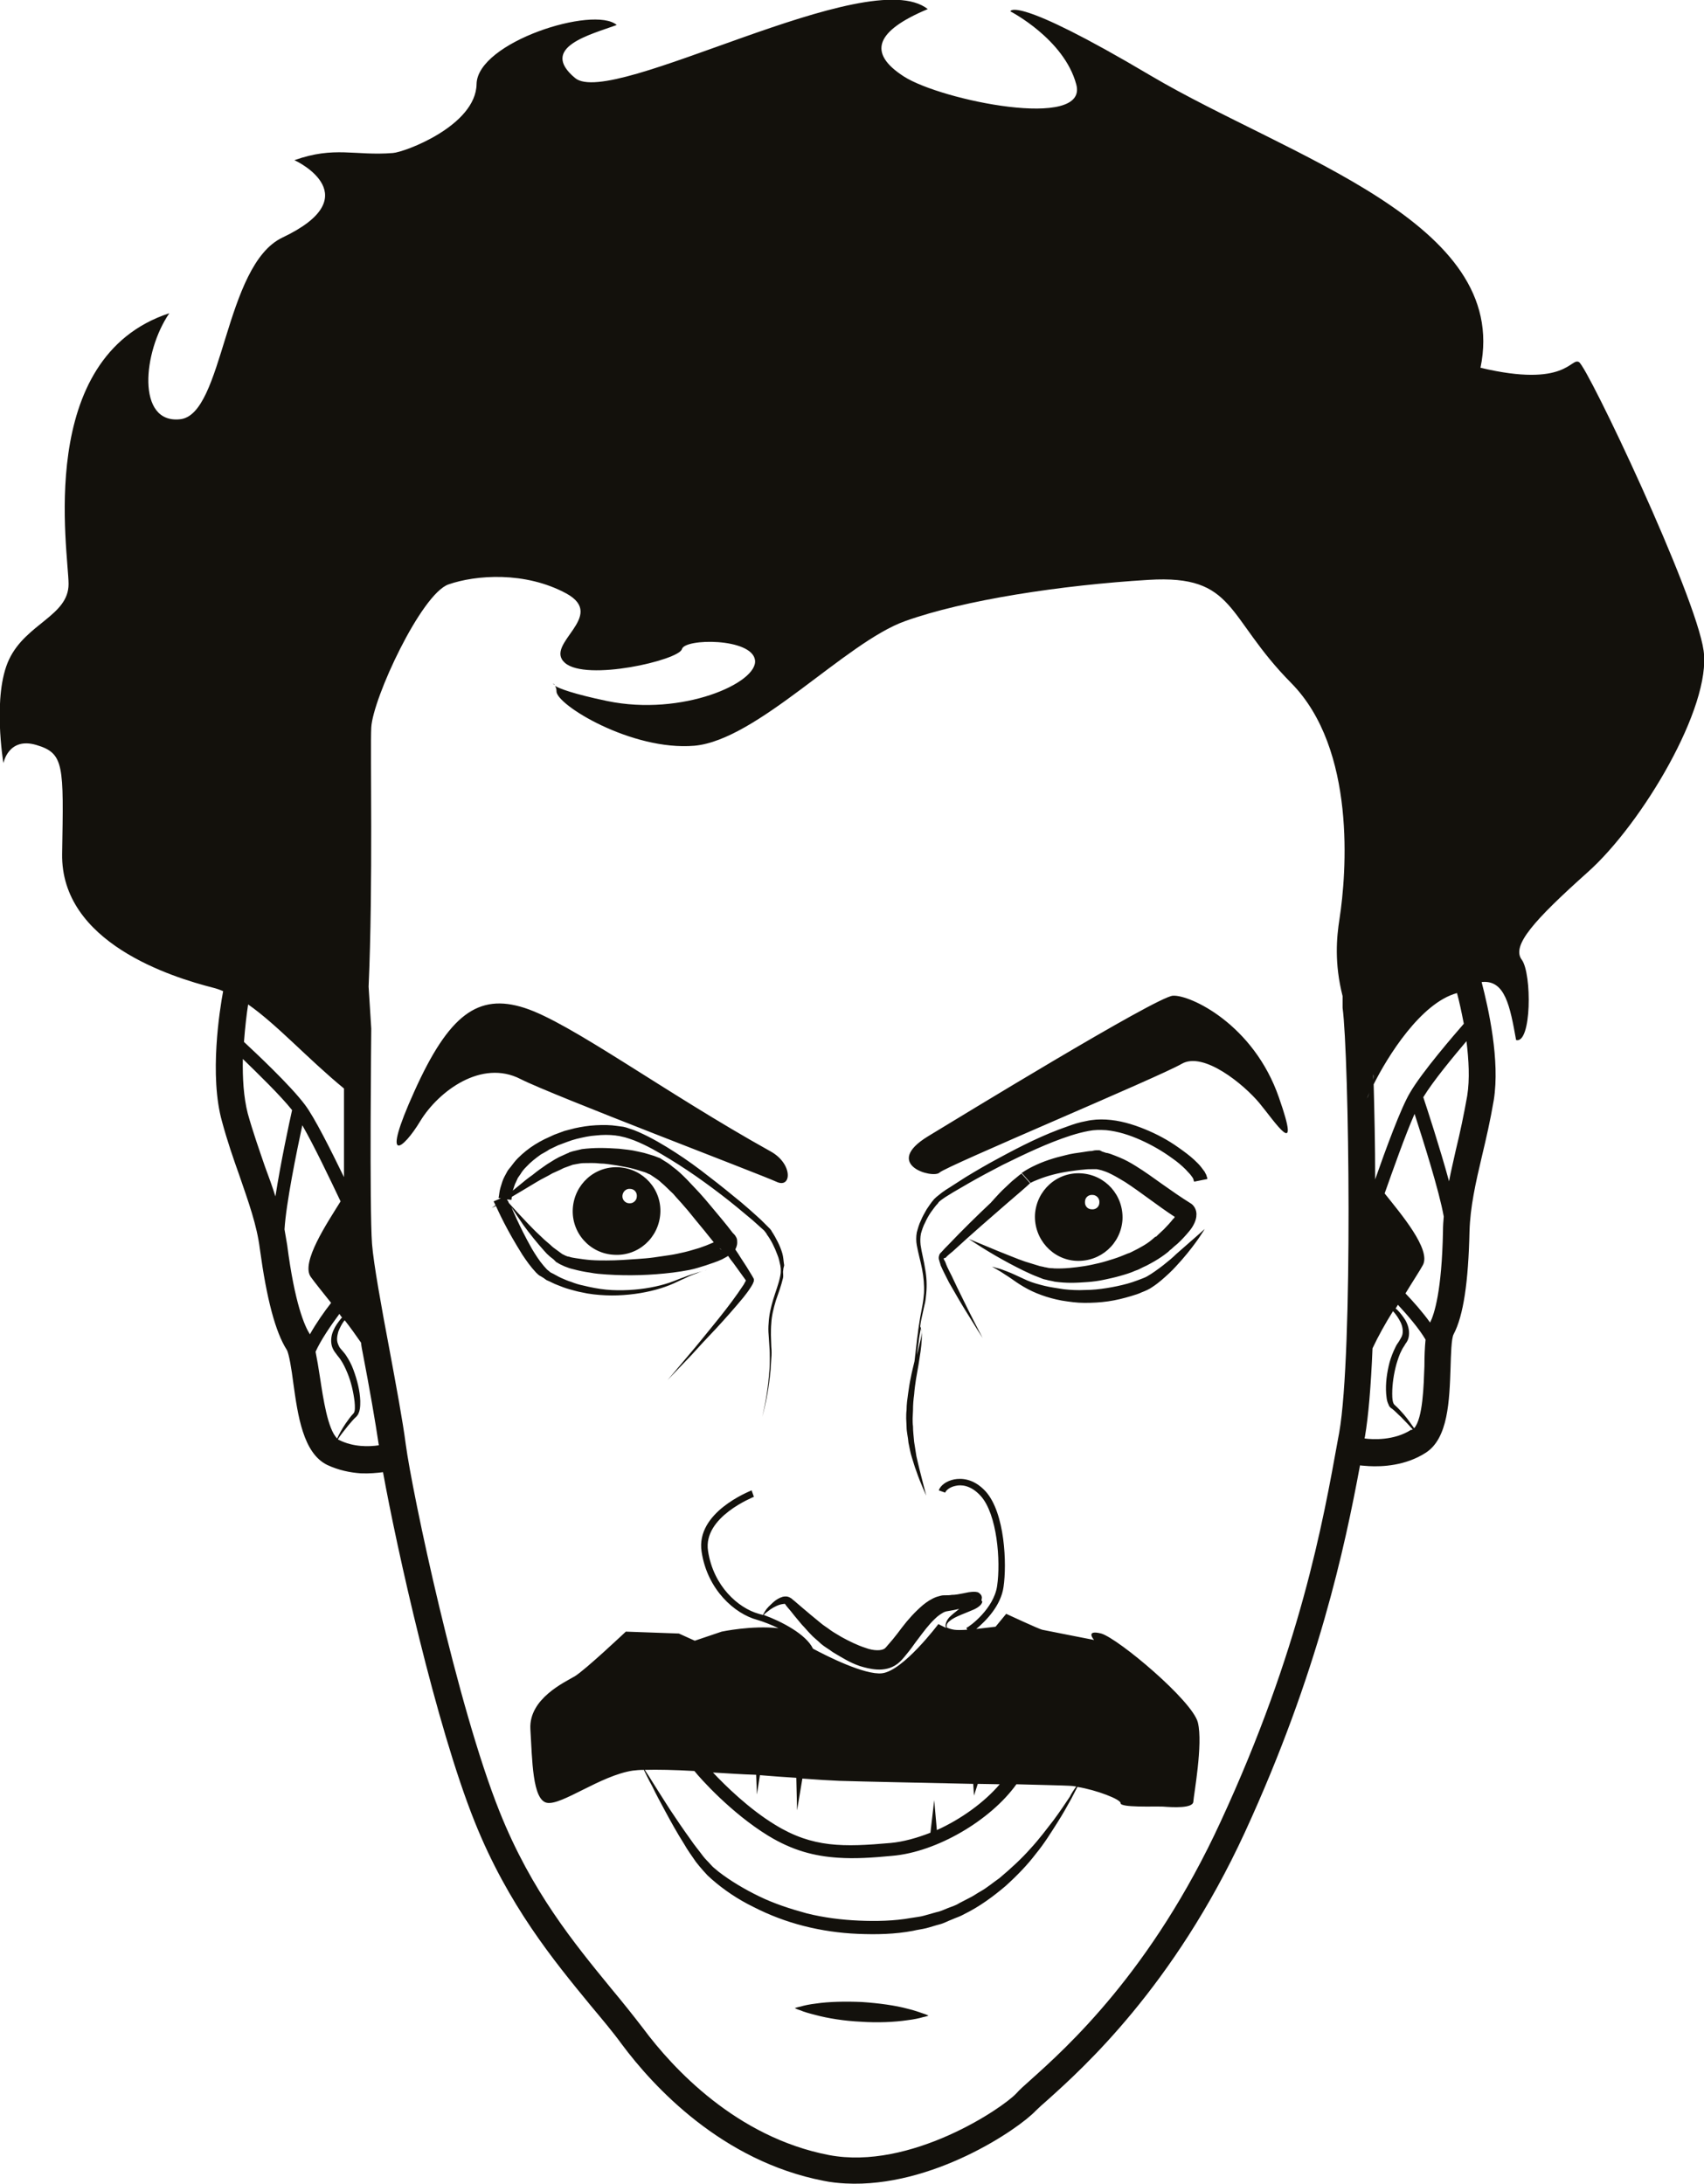 <?xml version="1.0" encoding="utf-8"?>
<!-- Generator: Adobe Illustrator 25.2.0, SVG Export Plug-In . SVG Version: 6.00 Build 0)  -->
<svg version="1.1" id="Vectorportal.com" xmlns="http://www.w3.org/2000/svg" xmlns:xlink="http://www.w3.org/1999/xlink" x="0px"
	 y="0px" viewBox="0 0 449.8 576.6" style="enable-background:new 0 0 449.8 576.6;" xml:space="preserve">
<style type="text/css">
	.st0{fill:#13110C;}
</style>
<g>
	<path class="st0" d="M151.4,307.4C151.4,307.4,151.4,307.4,151.4,307.4L151.4,307.4L151.4,307.4z M419.2,230.2
		c-14.3,12.8-20.3,19.5-17.5,23.2c2.7,3.7,2.6,22.3-1.5,21.2c-1.6-8.9-2.9-16-9.1-15.3c1.8,6.9,4.9,20.7,3.2,31.2
		c-0.9,5.3-2,10.1-3.1,14.7c-1.7,7.2-3.1,13.4-3.3,19.9c-0.3,13.4-1.6,22.3-4.2,27.2c-0.6,1.1-0.7,5.5-0.8,8.7
		c-0.3,8.8-0.6,18.8-6.6,22.6c-5.3,3.4-11.4,3.7-15,3.5c-1-0.1-1.7-0.1-2.3-0.2c-4,21.5-11,54.7-30.4,96.9
		c-18.8,40.8-42.9,62.4-51.9,70.5c-1.5,1.3-2.7,2.4-3.3,3c-4.5,4.8-27.3,20.4-50.2,19.2c-1.9-0.1-3.9-0.3-5.8-0.7
		c-26.8-5.2-44.9-24.8-53.3-36.1c-2.4-3.3-5.2-6.6-8.2-10.2c-9.7-11.8-21.8-26.5-30.6-48.5c-10.2-25.4-20.6-72.4-24.2-92.3
		c-1.6,0.2-3.6,0.4-5.9,0.3c-2.8-0.2-5.8-0.8-8.8-2.2c-6.4-3.1-7.8-13.1-9-21.8c-0.4-3.2-1.1-7.6-1.7-8.6c-3-4.7-5.3-13.4-7.1-26.6
		c-0.8-6.4-3-12.4-5.4-19.4c-1.6-4.5-3.2-9.1-4.6-14.3c-3.4-12.1-0.6-29.6,0.3-34.4c-0.9-0.4-1.8-0.7-2.6-0.9
		C45.3,258,16,248.9,16.4,225.4c0.4-23.4,0.6-26.5-6.8-28.7c-7.4-2.2-8.7,4.8-8.7,4.8s-3-17.9,1.5-27.4c4.5-9.5,15.7-11.5,15.7-19.9
		c0-8.4-9-59.8,26.6-71.5c-7,10.2-8.7,29.2,2.8,28c11.6-1.1,11.6-40.7,27.1-48c22.5-10.7,4.4-19.9,3.1-20.4c10.6-3.8,16-1.1,26-1.9
		c3.1-0.2,21.9-7.2,22.1-18.2c0.2-11.1,31-20.8,37-15.6c-6.8,2.5-20.7,5.9-11,14c9.7,8.1,77.4-30.6,93.1-18.2
		c-13.6,5.7-16.1,11.5-6.3,17.8c9.8,6.3,48.8,14.3,45.5,2.1C280.9,10.3,266.7,3,266.7,3s0.7-4.6,37.1,17c36.4,21.5,95,38.6,87,77.1
		c22.7,5.4,23.8-2.8,26-1.5c2.3,1.3,30.8,61.3,32.9,76.2C451.8,186.6,433.5,217.4,419.2,230.2 M64.4,275.1
		c2.9,2.7,12.3,11.5,16.1,16.6c2.5,3.3,6.8,11.9,10.3,19.1c0-7.6,0-16.2,0-23.4c-9.5-7.8-17.6-16.8-25.3-22.2
		C65.1,267.7,64.7,271.2,64.4,275.1 M72.7,315.9c1.4-9,3.7-19.7,4.4-22.8c-3.1-3.9-9.3-9.9-13-13.5c-0.1,5,0.2,10.1,1.3,14.4
		c1.4,5,3,9.5,4.5,13.9C70.9,310.6,71.9,313.3,72.7,315.9 M81.8,352.3c1.7-3,3.8-6,5.6-8.3c-2.4-3-4.4-5.5-5.4-6.9
		c-2.6-3.8,4.3-14.1,7.9-19.9c-2.8-5.9-7-14.7-10.1-20.1c-1.5,7-4.3,20.7-4.7,27.5c0,0.5-0.1,0.9-0.1,0.9h0c0,0,0.1-0.4,0.1-0.9
		c0.2,1.2,0.5,2.9,0.7,4.1C77.8,344.2,80.4,350.1,81.8,352.3 M89,379.8c0.5-1.1,1.2-2.4,2.2-3.9c0.6-0.8,1.3-1.9,2.1-2.7
		c0.5-0.5,0.4-1.9,0.3-3.1c-0.3-2.5-0.9-5.2-1.9-7.6c-0.5-1.2-1.1-2.5-1.8-3.5c-0.3-0.5-0.8-1-1.2-1.6c-0.5-0.6-0.9-1.3-1.1-2
		c-0.4-1.5-0.1-3,0.4-4.1c0.5-1.2,1.2-2.1,1.9-3c0.1-0.1,0.2-0.3,0.4-0.4c-0.2-0.3-0.5-0.6-0.7-1c-2.3,3.1-4.9,6.9-6.3,10
		c0.4,2,0.8,4.3,1.2,7C85.3,369.1,86.5,377.4,89,379.8 M100,381.6c-0.9-6.1-2.5-15.3-4.2-24.1c-0.2-1-0.4-2-0.5-3
		c-1.4-2-2.8-4-4.3-5.9c-0.1,0.1-0.1,0.1-0.2,0.2c-0.6,0.8-1.1,1.8-1.5,2.8c-0.3,1.1-0.5,2.2-0.1,3.2c0.2,0.5,0.4,1,0.8,1.4
		c0.4,0.5,0.9,1,1.3,1.6c0.8,1.2,1.5,2.5,2,3.9c1,2.7,1.7,5.5,1.8,8.2c0,0.7,0,1.4-0.1,2c-0.1,0.4-0.1,0.7-0.3,1.1
		c-0.1,0.2-0.1,0.4-0.3,0.6l-0.2,0.3c0,0-0.1,0.1-0.1,0.1c-0.9,0.8-1.5,1.6-2.2,2.4c-1.1,1.4-2.1,2.6-2.7,3.6
		c0.1,0.1,0.2,0.2,0.3,0.2C93.3,382.1,97.4,382,100,381.6 M354.4,266.1l0-3.1c-2.2-8.7-1.6-15.4-0.8-20.5
		c1.8-11.7,4.5-44.7-12.8-62.2c-17.3-17.5-14.5-28.6-37.6-27.2c-23.1,1.4-48.7,5.3-64.3,10.9c-15.7,5.6-39,31.4-55.6,32.9
		c-16.6,1.4-36.6-10.9-36.4-14.4c0-0.7-0.2-1.1-0.4-1.4c1.2,0.7,4.7,2.1,13.8,4c19.8,4.1,39.8-4.8,39-10.8
		c-0.8-5.9-18.6-5.8-19.3-2.9c-0.8,2.9-25.3,8.6-30.9,3.6c-5.6-5,11.3-12.3,0.4-18.3c-10.9-5.9-23.9-4.9-31.1-2.4
		c-7.2,2.5-20,30.1-20.4,37.8c-0.3,5.4,0.5,41.6-0.7,68.4l0.7,11.1c0,0.5-0.5,47.3,0.2,56.8c0.4,5.2,2.5,16.8,4.6,27.9
		c1.7,9.2,3.5,18.8,4.3,25c1.7,12.8,13.6,69.2,24.8,97.1c8.4,21,19.6,34.6,29.5,46.7c3,3.6,5.8,7.1,8.4,10.5
		c7.8,10.5,24.6,28.7,49,33.4c21.5,4.1,45.9-12.4,49.5-16.3c0.8-0.9,2-2,3.7-3.5c9.6-8.6,32-28.7,50.2-68.2
		c21-45.4,27-78.9,31-101.1l0.3-1.6C357.2,357.4,356.1,278.7,354.4,266.1 M362.6,286.3c0.2,7.4,0.4,16,0.4,25.1
		c2.8-8,6.8-18.9,9.2-22.9c3.2-5.5,11.6-15.2,14.2-18.2c-0.6-3.1-1.2-5.9-1.8-8.1C375,264.8,366.2,279.1,362.6,286.3 M362.5,283.7
		c0,0.4,0,0.9,0,1.3C362.6,284.4,362.6,283.9,362.5,283.7 M361.5,288.5c-0.3,0.6-0.5,1.1-0.6,1.4
		C360.8,290.2,361.1,289.5,361.5,288.5 M372.9,377.4c-0.8-0.9-1.8-2-3.1-3.3c-0.8-0.7-1.5-1.5-2.4-2.2c-0.1,0-0.1-0.1-0.2-0.1
		l-0.3-0.3c-0.2-0.2-0.3-0.4-0.3-0.5c-0.2-0.4-0.3-0.7-0.4-1c-0.2-0.7-0.2-1.3-0.3-2c-0.2-2.7,0.2-5.6,0.9-8.3
		c0.4-1.4,0.9-2.7,1.6-4.1c0.3-0.7,0.8-1.2,1.1-1.8c0.3-0.5,0.6-1,0.7-1.5c0.2-1,0-2.2-0.5-3.2c-0.5-1-1.1-1.9-1.8-2.7
		c-0.1-0.1-0.1-0.1-0.2-0.2c-2,3.2-3.9,6.6-5.4,9.8c-0.4,9.9-1.1,18.1-2,23.3l-0.1,0.5c2.1,0.3,7.8,0.6,12.3-2.3
		C372.7,377.6,372.8,377.5,372.9,377.4 M376.3,353.7c-1.7-2.9-4.7-6.4-7.3-9.2c-0.2,0.3-0.4,0.7-0.6,1c0.1,0.1,0.3,0.2,0.4,0.3
		c0.8,0.8,1.5,1.7,2.2,2.8c0.6,1.1,1.1,2.5,0.9,4.1c-0.1,0.8-0.4,1.5-0.9,2.1c-0.3,0.6-0.8,1.2-1,1.7c-0.6,1.1-1,2.4-1.4,3.7
		c-0.7,2.6-1.1,5.3-1.1,7.8c0,1.2,0.1,2.6,0.7,3c0.9,0.8,1.7,1.7,2.4,2.5c1.2,1.4,2,2.7,2.7,3.6c2.3-2.7,2.5-11.1,2.7-16.4
		C376,358.1,376.1,355.7,376.3,353.7 M381.1,321.2c-1.2-6.8-5.5-20.3-7.7-27.1c-2.5,5.7-5.7,14.8-7.9,21
		c4.3,5.4,12.3,14.8,10.1,18.9c-0.8,1.5-2.6,4.2-4.6,7.5c2,2.1,4.5,4.9,6.5,7.7v0c1.1-2.2,3.1-8.3,3.4-24.2
		C380.9,323.6,381,322.4,381.1,321.2 M387.1,274.9c-3.3,3.9-8.8,10.5-11.4,14.8c1,3,4.4,13.4,6.8,22.2c0.5-2.7,1.2-5.5,1.8-8.3
		c1.1-4.5,2.1-9.2,3-14.3C388,284.9,387.7,279.8,387.1,274.9 M146.5,180.9C146.1,180.4,145.6,180.4,146.5,180.9 M137.4,284.9
		c8.2,4.2,63.4,25.2,67.5,27.1c4.1,2,4.5-4.7-1.5-8c-28.2-15.7-52.8-34-65-37.9c-12.2-3.9-19.9,1.8-29,22c-9.1,20.1-3,15.5,1.6,7.8
		C115.8,288.1,127.1,279.6,137.4,284.9 M269.6,309.9c-0.3,0.2-0.6,0.4-0.8,0.6l-1.7,1.4l-1.7,1.6c-1.1,1-2.1,2.1-3.1,3.2
		c-0.2,0.3-0.5,0.5-0.7,0.8c-3.4,3.2-7.4,7.1-11.3,11.2c-0.6,0.6-1.2,1.2-1.8,1.9c-0.2,0.2-0.3,0.2-0.6,0.8l0,0.1c0,0,0,0.2-0.1,0.3
		c0,0.2,0,0.3,0,0.4c0,0.2,0,0.3,0.1,0.5c0.1,0.5,0.3,0.9,0.4,1.4c0.7,1.6,1.5,3.1,2.2,4.5c1.6,2.8,3.1,5.4,4.4,7.5
		c2.7,4.4,4.5,7.2,4.5,7.2s-1.6-3-3.9-7.6c-1.1-2.3-2.5-5-3.8-7.8c-0.6-1.4-1.6-3-2.1-4.5c-0.1-0.4-0.5-0.8-0.5-1.1v0
		c0-0.1,0.4-0.2,0.5-0.2c0.5-0.6,1.3-1.2,1.9-1.7c5-4.6,10.2-9.1,14-12.4c3.4-2.9,5.8-5,6.3-5.5c0.1-0.1,0.1-0.1,0.1-0.1l-2.3-2.6
		l0,0C269.9,309.7,269.8,309.8,269.6,309.9 M316.2,454.8c1.4,5.7-1.1,19.1-1.2,20.9c-0.1,1.8-5.4,1.5-8,1.3
		c-2.6-0.1-11.2,0.3-11.2-0.9c0.1-1-6.4-3.5-11.4-4.3c-0.4,0.8-1,1.9-1.6,3.1c-1,1.8-2.2,4-3.8,6.5c-1.6,2.5-3.3,5.3-5.6,8.1
		c-2.2,2.9-4.9,5.7-8,8.5c-3.2,2.7-6.8,5.4-10.9,7.4c-1,0.6-2.1,0.9-3.2,1.4c-1.1,0.4-2.1,1-3.3,1.3c-1.2,0.3-2.3,0.7-3.5,1
		c-1.2,0.3-2.3,0.4-3.5,0.7c-4.8,0.9-9.6,1-14.5,0.8c-4.9-0.2-9.7-0.9-14.4-2.1c-4.7-1.2-9.1-2.9-13.2-5c-4.1-2-7.8-4.5-11-7.3
		l-1.1-1c-0.4-0.4-0.7-0.8-1.1-1.2c-0.7-0.8-1.4-1.6-2-2.4c-1.1-1.6-2.2-3.1-3.1-4.7c-1.9-3-3.5-5.9-4.9-8.5
		c-1.4-2.6-2.6-4.8-3.5-6.7c-1-1.8-1.7-3.3-2.2-4.3c0,0,0-0.1,0-0.1c-1.2,0-2.2,0.1-3,0.2c-8.5,1.3-18.7,9.2-22.6,8.5
		c-3.9-0.7-3.9-11.5-4.4-19.5c-0.4-8,9-12.3,11.7-13.9c2.7-1.6,13.5-11.8,13.5-11.8l14,0.5l4.2,1.9l7.1-2.4c0,0,8-1.7,15-0.9
		c-1.9-0.9-3.9-1.7-5.6-2.2c-6-1.6-13.2-8-14.7-18c-1.6-10.4,12.6-15.9,13.2-16.2l0.6,1.7c-0.1,0.1-13.5,5.3-12.1,14.3
		c1.4,9.3,8,15.1,13.4,16.6c0.3,0.1,0.7,0.2,1.1,0.3c0.3-0.6,0.7-1.4,1.5-2.2c0.9-0.8,1.8-2,3.7-2.6c0.5-0.1,1.2-0.2,1.9,0.2
		c0.2,0.1,0.3,0.2,0.5,0.3l0.2,0.2l0.5,0.4c0.7,0.6,1.4,1.2,2.1,1.8c1.5,1.3,3.1,2.6,4.8,4c0.8,0.7,1.7,1.2,2.6,1.9
		c0.4,0.3,0.9,0.6,1.4,0.9c0.5,0.3,1,0.6,1.5,0.9c2,1.1,4.2,2.2,6.4,2.9c2.1,0.8,4.3,0.8,5.1,0.1c0.1-0.1,0.2-0.2,0.3-0.3l0.6-0.7
		l1.2-1.4c0.8-1,1.6-2,2.4-3.1c1.6-2.1,3.4-4.1,5.5-5.9c1.1-0.9,2.3-1.7,3.7-2.2l1.1-0.3c0.4-0.1,0.8-0.1,1.2-0.1
		c0.6,0,1.1,0,1.6-0.1c1,0,2-0.2,3-0.4c0.5-0.1,1-0.2,1.5-0.3c0.3,0,0.6-0.1,0.9-0.1c0.4,0,0.6-0.1,1.5,0.1c0.3,0.1,0.9,0.6,1,1
		c0.2,0.5,0,0.7,0,1v0.1c0,0,0.1,0.5,0.1,0.3l0.1,0l0,0.1c0,0-0.1,0.4-0.2,0.5c-0.1,0.2-0.2,0.3-0.3,0.4c-0.1,0.1-0.2,0.2-0.2,0.2
		c-0.6,0.5-1,0.7-1.4,0.9c-0.9,0.4-1.7,0.7-2.4,1c-1.5,0.6-2.7,1.1-3.6,1.7c-0.9,0.6-1.4,1.2-1.3,1.8c0,0.1,0,0.2,0,0.3
		c0.6,0.3,1.3,0.5,2,0.6c0.6,0.1,1.9,0.1,3.4,0l-0.2-0.5c1-0.4,7.2-5.1,8.1-11c1-6.7,0-19-4.3-23.8c-2.7-3-5.3-3-6.6-2.7
		c-1.6,0.3-2.6,1.2-2.8,1.8l-1.7-0.6c0.5-1.4,2.1-2.5,4.1-2.9c1.7-0.3,5-0.4,8.3,3.2c5.1,5.7,5.6,19.2,4.7,25.2
		c-0.7,5-4.7,9-7.2,11.1c2.6-0.3,5.1-0.6,5.1-0.6l2.8-3.4c0,0,8.6,4,9.5,4.2c0.9,0.2,13.7,2.7,13.7,2.7s-2.5-2.8,1.9-1.7
		C295.3,432.7,314.8,449.1,316.2,454.8 M256.7,422.3C256.8,422.3,256.8,422.2,256.7,422.3c0.1-0.1,0.1-0.1,0.1-0.1
		C256.8,422.2,256.8,422.1,256.7,422.3C256.8,422.3,256.8,422.3,256.7,422.3 M256.5,422.5c0,0,0.1-0.1,0.1-0.1l0,0l-0.1-0.1V422.5
		L256.5,422.5z M214.6,435.3c3.7,2,13.7,7,18.2,6.5c5.6-0.6,14.9-13,14.9-13s0.9,0.5,2,1c0,0,0-0.1,0-0.1c-0.3-0.7,0.1-1.8,0.9-2.7
		c0.7-0.7,1.6-1.4,2.6-2.2c-0.4,0.1-0.9,0.2-1.4,0.3c-0.6,0.1-1.2,0.2-1.7,0.3l-0.5,0.1l-0.5,0.2c-0.7,0.4-1.5,0.9-2.3,1.7
		c-1.6,1.5-3,3.4-4.5,5.4c-0.8,1-1.5,2.1-2.3,3.1l-1.3,1.6l-0.7,0.8c-0.4,0.4-0.7,0.7-1.1,1c-1.7,1.3-3.7,1.6-5.4,1.5
		c-1.7-0.1-3.2-0.5-4.5-0.9c-2.7-0.9-5-2.4-7.2-3.7c-0.5-0.4-1-0.7-1.6-1.1c-0.5-0.3-1-0.7-1.5-1.1c-0.9-0.9-2-1.7-2.7-2.5
		c-0.8-0.8-1.5-1.7-2.3-2.5c-0.7-0.8-1.3-1.6-2-2.4c-0.6-0.8-1.2-1.5-1.8-2.2l-0.4-0.5l-0.2-0.3c0,0,0,0,0,0c0-0.1-0.2-0.2-0.5-0.1
		c-1.2,0.1-2.5,0.8-3.4,1.4c-0.8,0.6-1.5,1.1-1.8,1.5C206.3,428.1,212.8,431.5,214.6,435.3 M188.2,468c3.3,3.5,9.5,9.6,16.4,13.8
		c9.9,6.1,18.1,5.9,30.5,4.8c3.3-0.3,6.9-1.3,10.5-2.7l1-8.6l0.7,7.9c6.4-2.9,12.5-7.3,16.6-12.1c-1.9,0-3.8-0.1-5.8-0.1l-1,3.1
		l-0.2-3.1c-13.7-0.3-29-0.6-35.3-0.8c-2.4-0.1-5.9-0.3-9.8-0.6l-1.4,8.4l-0.2-8.6c-3-0.2-6.2-0.4-9.6-0.7l-0.8,5.1l-0.2-5.2
		C195.8,468.5,191.9,468.2,188.2,468 M284.1,471.7c-0.6-0.1-1.3-0.2-1.8-0.2c-1.6-0.1-7-0.2-14-0.4c-6.8,9.5-21,17.9-32.8,18.9
		c-5.2,0.5-9.8,0.8-14.2,0.5c-6.3-0.4-12.1-1.9-18.5-5.8c-9.8-6-18-15.2-19.5-17.1c-5.2-0.3-9.8-0.4-13.1-0.3
		c0.6,0.9,1.5,2.3,2.6,4.1c1.1,1.8,2.5,3.9,4,6.3c1.6,2.4,3.4,5.1,5.5,8c1,1.5,2.2,2.9,3.3,4.4c0.6,0.8,1.3,1.4,1.9,2.1
		c0.3,0.3,0.6,0.7,1,1l1.2,1c3.1,2.4,6.8,4.6,10.7,6.5c3.9,1.9,8.2,3.3,12.6,4.5c4.4,1.1,9.1,1.7,13.7,1.9c4.6,0.2,9.4,0.1,13.8-0.7
		c1.1-0.2,2.4-0.3,3.4-0.6c1.1-0.3,2.1-0.6,3.2-0.9c1.1-0.2,2.1-0.7,3.1-1.1c1-0.4,2.1-0.7,3-1.3c1-0.5,1.9-1,2.9-1.5
		c1-0.5,1.8-1.1,2.7-1.6c1.8-1,3.4-2.4,5-3.5c3.1-2.6,5.9-5.2,8.2-7.8c2.4-2.6,4.3-5.2,6.1-7.5c1.7-2.3,3.1-4.4,4.3-6.2
		C282.9,473.4,283.5,472.5,284.1,471.7 M151.4,307.4C151.6,307.4,151.5,307.4,151.4,307.4L151.4,307.4L151.4,307.4z M263.4,330.3
		l-7.7-3.2c4.6,3.1,9.4,5.9,14.5,8.4c1.3,0.6,2.5,1.2,3.9,1.7l1,0.4c0.5,0.2,0.7,0.2,1.1,0.3c0.6,0.2,1.5,0.3,2.2,0.5
		c1.5,0.2,2.9,0.3,4.4,0.3c1.4,0,2.9-0.1,4.3-0.2c1.4-0.1,2.9-0.3,4.3-0.6c1.4-0.3,2.8-0.6,4.2-1c1.4-0.4,2.8-0.8,4.1-1.4
		c0.7-0.2,1.4-0.6,2-0.9c0.7-0.3,1.3-0.6,2-1c1.3-0.7,2.6-1.5,3.8-2.4l0.9-0.7l0.2-0.2l0.2-0.2l0.4-0.3c0.5-0.5,1-0.9,1.6-1.4
		c1.1-1,2.1-2.1,3.1-3.3c0.5-0.6,1-1.3,1.4-2.2c0.1-0.2,0.2-0.5,0.3-0.8c0.1-0.4,0.2-0.7,0.2-1.2c0.1-0.7-0.1-2.4-1.7-3.3
		c-2.4-1.5-4.7-3.1-7.1-4.8c-2.4-1.7-4.7-3.4-7.3-5c-1.3-0.8-2.7-1.6-4.2-2.2c-0.7-0.3-1.5-0.6-2.3-0.9c-0.4-0.1-0.8-0.3-1.2-0.3
		l-0.6-0.2l-0.3-0.1l-0.3-0.1l-0.1-0.1l-0.5-0.2l-0.7,0c-0.5,0-0.9,0.1-1.3,0.2c-0.8,0-1.6,0.2-2.4,0.3c-1.5,0.2-3,0.4-4.5,0.8
		c-3,0.7-5.9,1.6-8.7,3c-1,0.5-1.9,1-2.9,1.7l2.3,2.6c0,0,0,0-0.1,0.1c0.7-0.4,1.4-0.7,2.2-1c2.5-1,5.3-1.7,8-2.1
		c1.4-0.2,2.8-0.4,4.1-0.5c0.7-0.1,1.4-0.1,2-0.1c0.3,0,0.7,0,0.9,0l0.4,0l0.5,0.1l0.8,0.2c0.3,0.1,0.6,0.2,0.9,0.3
		c0.6,0.2,1.2,0.5,1.8,0.8c1.2,0.6,2.3,1.3,3.5,2c4.3,2.8,8.5,6.2,13.1,9.2c-0.1,0.2-0.2,0.4-0.4,0.5c-0.7,0.9-1.6,1.9-2.5,2.8
		c-0.4,0.4-1,0.9-1.5,1.4l-0.4,0.4l-0.1,0.1c0,0,0,0-0.1,0l-0.2,0.1l-0.7,0.6c-0.9,0.8-2,1.5-3.1,2.1c-0.5,0.3-1.1,0.6-1.7,0.9
		c-0.6,0.3-1.1,0.6-1.8,0.8c-1.2,0.5-2.4,1-3.7,1.4c-1.3,0.4-2.5,0.8-3.8,1.1c-1.3,0.3-2.6,0.6-3.9,0.8c-2.6,0.4-5.3,0.7-7.9,0.6
		c-0.6-0.1-1.2,0-1.9-0.2c-0.3-0.1-0.8-0.1-0.9-0.2l-1-0.2c-1.3-0.4-2.6-0.8-3.9-1.2C268.5,332.4,266,331.3,263.4,330.3
		 M318.5,310.5c0.2,0.5,0.2,0.6,0.2,0.8l-3.5,0.7l-0.1-0.3c0-0.1,0,0,0-0.1c0,0-0.1-0.1-0.1-0.3c-0.1-0.3-0.3-0.5-0.5-0.8
		c-0.4-0.6-1-1.1-1.5-1.7c-1.1-1.1-2.3-2.1-3.6-3c-2.6-1.9-5.4-3.5-8.3-4.8c-2.9-1.3-6-2.3-9.1-2.6c-1.6-0.1-3.1-0.1-4.6,0.2
		c-1.6,0.3-3.1,0.7-4.7,1.2c-6.2,2-12.2,4.9-18.1,7.8c-2.9,1.5-5.9,3.1-8.7,4.7c-1.4,0.8-2.9,1.7-4.3,2.5c-0.7,0.4-1.4,0.9-2.1,1.3
		l-1,0.7l-0.5,0.4l-0.2,0.2c-0.1,0-0.1,0.2,0,0l-0.2,0.3c-0.7,0.7-1.3,1.6-1.9,2.4c-0.6,0.9-1.1,1.8-1.5,2.7
		c-0.5,0.9-0.8,1.9-1.1,2.9c-0.2,1-0.2,2-0.1,3c0.3,2.1,0.9,4.2,1.2,6.3c0.4,2.1,0.5,4.3,0.3,6.5c-0.1,1.1-0.2,2.2-0.5,3.2l-0.7,3.2
		c-0.2,0.8-0.3,1.5-0.4,2.3c0.1,0.3,0.3,0.7,0.4,1.3c0.1,1.3,0,3.1-0.3,5.3c-0.3,2.1-0.7,4.6-1.2,7.3c-0.2,1.3-0.4,2.7-0.5,4.1
		c-0.2,1.4-0.3,2.8-0.3,4.2c0,0.7-0.1,1.4-0.1,2.1c0,0.7,0,1.4,0.1,2.1c0,1.4,0.2,2.8,0.3,4.1c0.2,1.3,0.4,2.6,0.6,3.8
		c0.3,1.2,0.5,2.3,0.8,3.4c0.5,2.1,1,3.8,1.3,5.1c0.3,1.2,0.5,1.9,0.5,1.9s-0.3-0.7-0.8-1.8c-0.5-1.2-1.2-2.8-1.9-4.9
		c-0.4-1-0.7-2.2-1.1-3.4c-0.4-1.2-0.6-2.5-0.9-3.9c-0.1-1.4-0.5-2.8-0.5-4.2c0-0.7-0.1-1.5-0.1-2.2c0-0.7,0-1.5,0.1-2.2
		c0-1.5,0.2-2.9,0.4-4.3c0.2-1.4,0.4-2.8,0.7-4.2c0.3-1.6,0.7-3.1,1-4.4c0.2-1.7,0.4-3.5,0.6-5.2c0.1-1.1,0.3-2.1,0.4-3.2
		c0.1-0.4,0.1-0.9,0.2-1.3c0,0,0,0,0,0s0,0,0,0c0.1-0.6,0.2-1.3,0.3-1.9l0.6-3.2c0.2-1,0.3-2.1,0.4-3.2c0.1-2.1-0.1-4.2-0.5-6.3
		c-0.4-2.1-1-4.1-1.4-6.3c-0.2-1.1-0.2-2.3,0-3.4c0.3-1.1,0.6-2.2,1.1-3.2c0.4-1,1-2,1.5-2.9c0.6-0.9,1.2-1.8,1.9-2.6
		c0.1-0.2,0.2-0.2,0.3-0.3c0.1-0.1,0.2-0.2,0.3-0.3l0.5-0.4l1-0.8c0.7-0.5,1.4-1,2.1-1.4c1.4-0.9,2.8-1.8,4.2-2.7
		c2.8-1.7,5.7-3.4,8.7-5c5.9-3.2,11.8-6.2,18.2-8.4c1.6-0.6,3.2-1.1,4.9-1.4c1.7-0.4,3.5-0.5,5.3-0.4c3.5,0.2,6.9,1.2,10.1,2.5
		c3.2,1.3,6.2,2.9,9,4.9c1.4,1,2.8,2,4.1,3.2c0.6,0.6,1.3,1.2,1.9,2c0.3,0.4,0.6,0.8,0.9,1.2C318.2,309.9,318.4,310,318.5,310.5
		 M243.1,350.6c0,0.2-0.1,0.4-0.1,0.5c-0.2,1.1-0.4,2.1-0.5,3.2c-0.2,1.2-0.3,2.3-0.5,3.5c0.1-0.4,0.2-0.7,0.3-1.1
		c0.2-1,0.5-2,0.7-2.9c0.2-0.9,0.3-1.6,0.3-2.2C243.2,351.2,243.1,350.9,243.1,350.6 M273.2,320.7c0.4-6.4,5.8-11.3,12.2-10.9
		c6.4,0.4,11.2,5.8,10.9,12.2c-0.4,6.4-5.8,11.2-12.2,10.9C277.8,332.6,272.9,327.1,273.2,320.7 M286.4,317.3c-0.1,1.1,0.7,2,1.8,2
		c1.1,0.1,2-0.7,2-1.8c0.1-1.1-0.8-2-1.8-2C287.3,315.4,286.4,316.2,286.4,317.3 M307,334.1c-1.3,1-2.8,2.1-4.2,2.9
		c-0.7,0.4-1.4,0.6-2.4,1l-1.4,0.5l-1.3,0.4c-1.8,0.5-3.7,0.9-5.6,1.2c-1.9,0.3-3.8,0.5-5.7,0.5c-1.9,0.1-3.8,0-5.6-0.2
		c-1.8-0.3-3.5-0.5-5.1-0.9c-1.6-0.4-3.1-0.8-4.5-1.4c-1.3-0.6-2.6-1.2-3.7-1.7c-1.1-0.5-2.2-0.9-3-1.2c-0.8-0.3-1.5-0.4-2-0.6
		c-0.5-0.1-0.7-0.2-0.7-0.2s0.9,0.5,2.4,1.4c0.7,0.5,1.6,1,2.6,1.7c1,0.7,2.1,1.5,3.5,2.3c2.7,1.6,6.2,2.9,10,3.6
		c1.9,0.3,3.9,0.6,6,0.6c2.1,0,4.1-0.1,6.2-0.4c2.1-0.3,4.1-0.8,6.1-1.4c1-0.3,2-0.6,2.8-1c0.8-0.3,2-0.8,2.8-1.4
		c1.7-1.1,3.1-2.4,4.4-3.6c1.3-1.2,2.4-2.5,3.4-3.6c4-4.6,6-8.1,6-8.1s-3,2.7-7.5,6.6C309.6,332,308.4,333,307,334.1 M151.2,319.1
		c0.4-6.4,5.8-11.3,12.2-10.9c6.4,0.4,11.3,5.8,10.9,12.2c-0.4,6.4-5.8,11.3-12.2,10.9C155.7,331,150.8,325.5,151.2,319.1
		 M164.3,315.7c-0.1,1.1,0.8,2,1.8,2c1.1,0.1,2-0.8,2-1.8c0.1-1.1-0.7-2-1.8-2C165.3,313.8,164.4,314.6,164.3,315.7 M309.6,262.9
		c-4.4,0.3-57.5,32.8-64.6,37.1c-12.3,7.5,1.3,11.3,3,9.6c1.7-1.7,58.1-25.3,63.9-28.7c5.8-3.4,16.5,5.5,20.5,10.3
		c4,4.8,11.3,16,5.2-1.4C330.9,270.4,314.1,262.6,309.6,262.9 M141.5,336c-1.5-1.6-2.6-3.2-3.6-4.7c-1-1.6-1.9-3.1-2.7-4.5
		c-1.6-2.8-2.8-5.2-3.6-6.9c-0.3-0.6-0.5-1.1-0.7-1.5c-0.4,0.2-0.7,0.4-1.1,0.5c0.4-0.2,0.7-0.5,1-0.7c-0.3-0.6-0.5-1-0.5-1l1.9-0.8
		l-0.6-0.1c0.2-0.9,0.2-1.7,0.5-2.7c0.3-1,0.6-2.1,1.1-3l0.7-1.3c0.2-0.4,0.6-0.8,0.9-1.2c0.6-0.8,1.2-1.6,1.9-2.3
		c1.4-1.4,2.9-2.6,4.5-3.6c0.8-0.5,1.7-1,2.5-1.4c0.9-0.4,1.7-0.8,2.6-1.2l2.7-1c0.9-0.2,1.8-0.5,2.7-0.7c1.8-0.4,3.7-0.7,5.6-0.8
		c1.9-0.1,3.8-0.1,5.7,0.2c0.5,0.1,0.9,0.1,1.5,0.2c0.4,0.1,0.9,0.2,1.4,0.4c1,0.3,1.8,0.6,2.7,1c3.4,1.5,6.6,3.4,9.7,5.4
		c3.1,2,6,4.1,8.9,6.4c2.9,2.2,5.7,4.5,8.5,6.8c1.4,1.2,2.8,2.4,4.1,3.6c0.7,0.6,1.3,1.2,2,1.9c0.3,0.3,0.7,0.7,1,1l0.5,0.5
		c0.1,0.2,0.3,0.3,0.4,0.6c0.6,0.9,1.1,1.8,1.6,2.8c0.5,1,0.9,2,1.2,3c0.3,1,0.3,2,0.5,3.2l-0.2,0.8l-0.1,0.9c0,0.6,0.1,1.1,0,1.6
		c-0.5,2.1-1.2,4-1.9,6c-0.6,2-1.1,4-1.2,6c-0.1,1-0.1,2.1-0.1,3.1l0.1,3.1c0.1,1,0.1,2.1,0,3.1c-0.1,1-0.1,2.1-0.2,3.1
		c-0.4,4.2-1.1,8.3-2.2,12.3c1-4.1,1.6-8.2,1.9-12.3c0.1-1,0.1-2.1,0.1-3.1c0-1,0-2.1-0.1-3.1l-0.2-3.1c-0.1-1.1-0.1-2.1,0-3.2
		c0.1-2.1,0.6-4.2,1.2-6.2c0.6-2,1.4-4,1.8-5.9c0.1-0.5,0.2-1,0.2-1.5l0-0.7l-0.1-0.8c-0.2-0.9-0.4-2-0.8-2.9
		c-0.7-1.9-1.6-3.8-2.8-5.4l-0.1-0.3c0,0.2-0.1-0.1-0.2-0.2l-0.4-0.5l-1-0.9c-0.7-0.6-1.3-1.2-2-1.8c-1.4-1.2-2.8-2.3-4.2-3.5
		c-2.8-2.3-5.7-4.5-8.6-6.6c-2.9-2.1-5.9-4.1-9-6c-3.1-1.9-6.2-3.7-9.5-5c-0.8-0.3-1.7-0.6-2.4-0.8c-0.4-0.1-0.8-0.2-1.3-0.3
		c-0.3-0.1-0.8-0.1-1.2-0.2c-1.7-0.2-3.4-0.2-5.2,0c-1.7,0.1-3.4,0.5-5.1,0.9c-0.8,0.2-1.7,0.5-2.5,0.8l-2.4,0.9l-2.3,1.1
		c-0.7,0.5-1.5,0.9-2.2,1.3c-1.4,1-2.7,2-3.9,3.3c-0.6,0.6-1.1,1.2-1.5,1.9c-0.2,0.3-0.5,0.7-0.7,1l-0.5,1.1
		c-0.4,0.7-0.5,1.4-0.8,2.1c0,0.1,0,0.2-0.1,0.2l1.6-1.3c1.2-1,2.4-2,3.7-2.9c1.2-1,2.5-1.9,3.8-2.8c0.7-0.4,1.4-0.9,2.1-1.3
		l1.1-0.6l1.1-0.5l1.1-0.5l0.3-0.1l0.1-0.1l0,0l0.2-0.1l0.1,0l0.6-0.2c0.8-0.2,1.7-0.4,2.5-0.6c1.6-0.2,3.3-0.3,4.9-0.3
		c1.6,0,3.2,0.1,4.9,0.2c1.6,0.2,3.2,0.3,4.8,0.7c0.8,0.2,1.6,0.3,2.5,0.6c0.9,0.3,1.8,0.5,2.5,0.8l0.5,0.2l0.3,0.1l0.2,0.1l0,0
		l0.1,0l0.1,0.1l1.1,0.7c0.7,0.4,1.4,0.9,2.1,1.5c1.4,1,2.5,2.1,3.7,3.3c1.1,1.2,2.2,2.3,3.3,3.5c1.1,1.2,2.1,2.4,3.1,3.6
		c1.9,2.3,3.9,4.6,5.7,7c0.1,0.1,0.2,0.2,0.3,0.3c0.3,0.3,0.5,0.6,0.7,1c0.2,0.4,0.2,0.9,0.2,1.3c0,0.4-0.1,0.8-0.2,1.1
		c-0.1,0.2-0.2,0.5-0.3,0.7c0.5,0.7,1,1.5,1.5,2.3c1,1.5,1.9,2.9,2.9,4.6c0.1,0.2,0.3,0.5,0.4,0.7l0,0c0,0.1-0.1-0.2,0.1,0.2l0,0
		l0,0.2c0,0.2,0,0.5-0.1,0.6c-0.1,0.2-0.1,0.3-0.2,0.5c-0.3,0.5-0.5,0.9-0.8,1.3c-0.5,0.8-1.1,1.5-1.7,2.3c-2.4,2.9-4.8,5.6-7.2,8.2
		c-2.4,2.5-4.6,4.9-6.4,6.9c-3.8,4-6.4,6.7-6.4,6.7s2.4-2.8,6-7.1c1.8-2.1,3.8-4.6,6-7.3c2.2-2.7,4.5-5.6,6.6-8.6
		c0.5-0.7,1-1.5,1.5-2.2c0.2-0.4,0.4-0.7,0.6-1.1l-0.2-0.3c-1-1.4-2.1-2.9-3.1-4.3c-0.5-0.6-1-1.3-1.4-1.9c-0.6,0.4-1.1,0.6-1.6,0.9
		c-1.5,0.7-2.9,1.1-4.3,1.6c-1.3,0.4-2.8,0.9-4.3,1.2c-1.5,0.3-2.9,0.5-4.4,0.7c-5.8,0.7-11.6,0.9-17.5,0.5
		c-1.5-0.1-2.9-0.2-4.4-0.5c-1.5-0.2-2.9-0.5-4.4-0.9c-1.4-0.3-3.3-1.1-4.3-1.8l-0.1,0l-0.1-0.1l0,0l-0.1-0.1l-0.2-0.2l-0.4-0.4
		l-0.9-0.7c-0.6-0.5-1.1-1-1.6-1.6c-1-1.1-1.9-2.2-2.8-3.3c-0.9-1.1-1.8-2.3-2.6-3.4c-1.1-1.6-2.2-3.2-3.2-4.8
		c0.7,1.7,1.7,3.9,3,6.5c0.7,1.4,1.5,2.9,2.4,4.5c0.9,1.5,1.9,3.1,3.1,4.5l0.9,1l0.5,0.4c0.1,0.1,0.2,0.1,0.2,0.2l0.3,0.2
		c0.9,0.4,1.8,1,2.7,1.4c0.9,0.4,1.8,0.8,2.8,1.1c1,0.4,2,0.7,3,0.9c2,0.5,4.1,0.9,6.1,1.1c2,0.2,4.1,0.2,6,0.1
		c3.9-0.2,7.6-0.9,10.6-1.9c1.5-0.5,2.8-1.1,4-1.5c1.2-0.5,2.3-0.8,3.2-1.1c0.9-0.3,1.6-0.4,2.1-0.6c0.5-0.1,0.7-0.2,0.7-0.2
		s-0.3,0.1-0.7,0.2c-0.5,0.2-1.2,0.3-2,0.7c-0.9,0.3-1.9,0.7-3.1,1.3c-1.2,0.5-2.5,1.2-4,1.8c-3,1.2-6.7,2.1-10.7,2.5
		c-2,0.2-4.1,0.3-6.2,0.2c-2.1-0.1-4.3-0.3-6.4-0.8c-1.1-0.2-2.1-0.5-3.2-0.8c-1.1-0.3-2.1-0.7-3.1-1.1c-1.1-0.4-1.9-0.9-2.9-1.3
		l-0.3-0.2l-0.4-0.3l-0.8-0.5C142.3,336.8,141.9,336.4,141.5,336 M189.9,329.5C189.9,329.5,189.9,329.6,189.9,329.5
		c0.2,0.2,0.2,0.3,0.6,0.5L189.9,329.5z M172,310.2C172.1,310.3,172.1,310.3,172,310.2L172,310.2z M134.3,317.6
		c1.6,1.8,3.2,3.5,4.9,5.3c1,1,2,2.1,3,3c1,1,2,1.9,3.1,2.8c0.5,0.5,1,0.9,1.6,1.3l1.5,1.1c0.6,0.3,1.3,0.7,1.8,0.7
		c0.5,0.2,1.2,0.3,1.8,0.4c1.3,0.2,2.7,0.4,4,0.5c1.4,0.1,2.8,0.1,4.1,0.1c2.8,0,5.6-0.2,8.3-0.4c1.4-0.1,2.8-0.2,4.2-0.4
		c1.4-0.2,2.8-0.4,4.1-0.6c1.4-0.2,2.7-0.5,4-0.8c1.3-0.3,2.5-0.7,3.9-1.1c1.2-0.4,2.5-0.9,3.6-1.4c0.1,0,0.1-0.1,0.2-0.1
		c-1.6-2-3.2-4-4.8-5.9c-1-1.2-1.9-2.4-2.9-3.5c-1-1.2-2-2.2-3-3.4c-1.1-1-2.1-2.1-3.2-3c-0.5-0.5-1.1-0.9-1.7-1.3l-0.9-0.6
		l-0.1-0.1l-0.1,0l-0.1-0.1l-0.5-0.2c-0.7-0.4-1.3-0.5-1.9-0.7c-0.6-0.2-1.3-0.4-2-0.6c-1.4-0.4-2.9-0.6-4.4-0.9
		c-1.5-0.2-3-0.5-4.4-0.5c-1.5-0.2-2.9-0.1-4.4-0.1c-0.7,0-1.4,0.2-2.1,0.3l-0.5,0.1c0,0,0,0,0,0l0,0l-0.1,0l-0.3,0.1l-1.1,0.4
		l-1.1,0.4l-1,0.5l-2,0.9c-1.3,0.8-2.7,1.4-4,2.2l-4,2.4l-2.7,1.6c0,0.3-0.1,0.6-0.1,0.8l-1-0.1l-0.2,0.1
		C134.1,317,134.2,317.3,134.3,317.6 M239.7,530.4c-3.3-0.9-7.7-1.5-12.1-1.8c-4.4-0.2-8.9-0.1-12.2,0.4c-1.7,0.2-3.1,0.5-4.1,0.8
		c-1,0.2-1.5,0.4-1.5,0.4s0.5,0.3,1.5,0.6c0.9,0.4,2.3,0.8,3.9,1.2c3.3,0.9,7.7,1.6,12.1,1.8c4.4,0.3,8.8,0.1,12.2-0.4
		c1.7-0.2,3.1-0.5,4.1-0.8c1-0.2,1.5-0.4,1.5-0.4s-0.5-0.3-1.5-0.6C242.7,531.3,241.4,530.8,239.7,530.4"/>
</g>
</svg>
